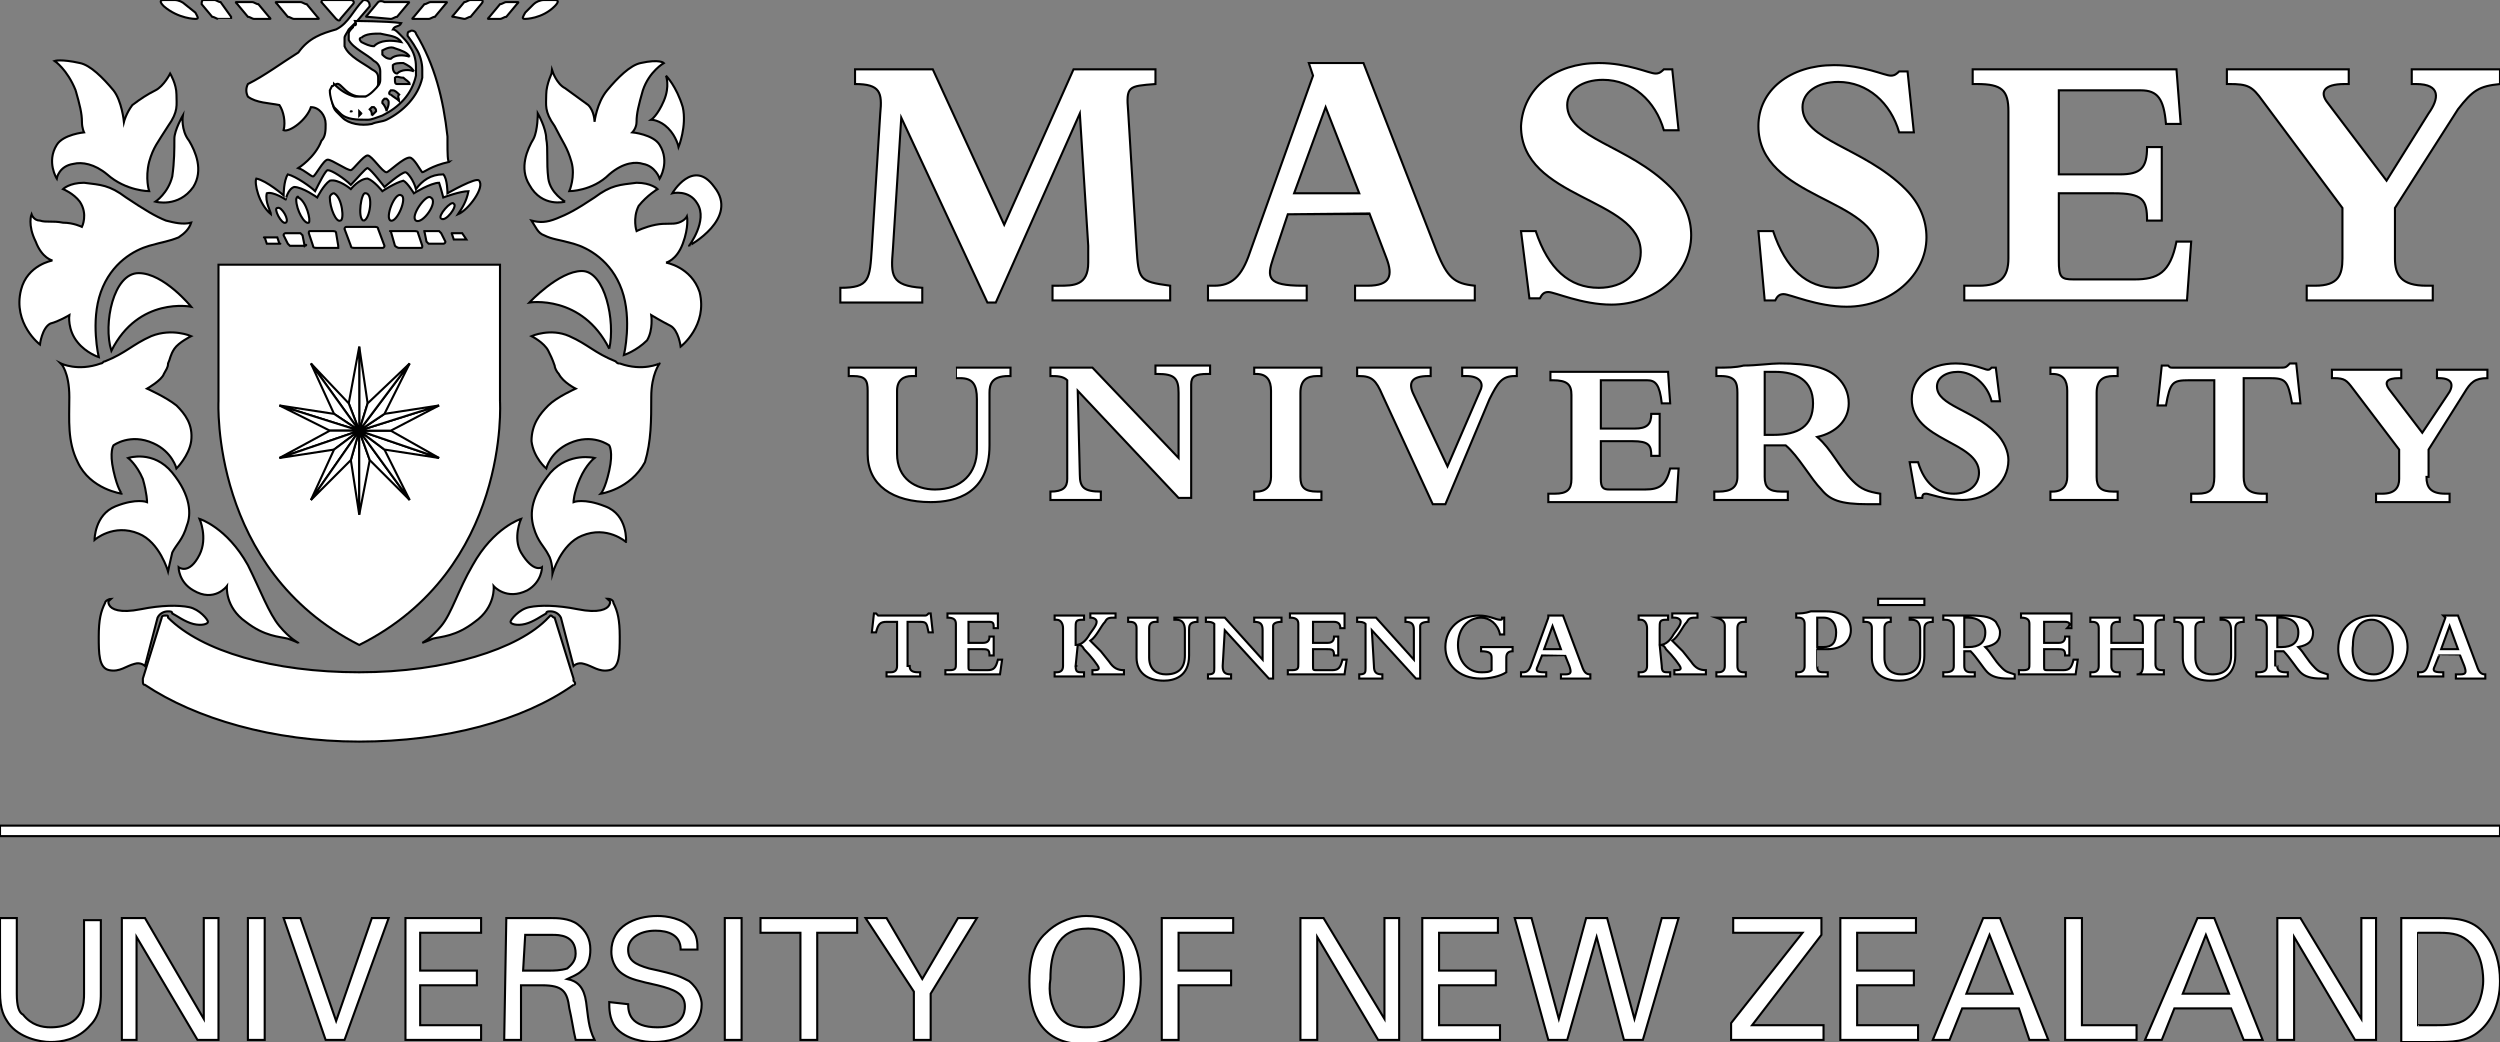 <?xml version="1.0" encoding="utf-8"?>
<!-- Generator: Adobe Illustrator 22.1.0, SVG Export Plug-In . SVG Version: 6.00 Build 0)  -->
<svg version="1.1" id="Layer_1" xmlns="http://www.w3.org/2000/svg" xmlns:xlink="http://www.w3.org/1999/xlink" x="0px" y="0px"
	 viewBox="0 0 119 49.6" style="enable-background:new 0 0 119 49.6;" xml:space="preserve">
<rect x="0" y="0" width="119" height="49.6" fill="#808080" stroke="none"/>
<style type="text/css">
	.st0{fill:#FFFFFF;stroke:#000000;stroke-width:0.1;stroke-miterlimit:10;}
	.st1{fill:#FFFFFF;}
</style>
<g id="Layer_96">
	<g id="XMLID_2_">
		<path id="XMLID_56_" class="st0" d="M42.9,5.6L42.9,5.6l-0.4,6.3c-0.1,1.2-0.1,1.7,1.4,1.8v0.7H40v-0.7c1.4,0,1.4-0.4,1.5-1.9
			l0.4-6.4c0.1-1,0-1.4-1.2-1.4V3.3h3.7l3.4,7.4l3.3-7.4H55V4c-1.3,0.1-1.4,0.1-1.3,1.3l0.4,6.5c0.1,1.5,0.1,1.6,1.6,1.8v0.7h-5.6
			v-0.7h0.3c0.7,0,1.4,0,1.4-1.1c0-0.3,0-0.6,0-0.8l-0.4-6.3l0,0l-4,9H47L42.9,5.6z"/>
	</g>
</g>
<g id="Layer_92">
	<g id="XMLID_192_">
		<rect id="XMLID_199_" y="39.3" class="st0" width="119" height="0.5"/>
	</g>
	<path id="XMLID_231_" class="st0" d="M0.8,43.7v3.6c0,0.6,0.1,0.9,0.3,1c0.4,0.5,0.9,0.6,1.3,0.6C4,48.9,4,47.7,4,47.3v-3.5h0.8
		v3.5c0,0.3,0,1-0.5,1.5c-0.6,0.7-1.4,0.8-1.9,0.8s-1.5-0.2-2-0.9C0.2,48.4,0,48.1,0,47.2v-3.5H0.8z"/>
	<polygon id="XMLID_230_" class="st0" points="5.8,43.7 6.9,43.7 9.7,48.5 9.7,43.7 10.4,43.7 10.4,49.5 9.4,49.5 6.5,44.6 
		6.5,49.5 5.8,49.5 	"/>
	<rect id="XMLID_229_" x="11.8" y="43.7" class="st0" width="0.8" height="5.8"/>
	<polygon id="XMLID_228_" class="st0" points="16.4,49.5 15.5,49.5 13.5,43.7 14.3,43.7 16,48.6 17.7,43.7 18.5,43.7 	"/>
	<polygon id="XMLID_227_" class="st0" points="19.3,43.7 22.9,43.7 22.9,44.4 20,44.4 20,46.2 22.7,46.2 22.7,46.9 20,46.9 20,48.8 
		22.9,48.8 22.9,49.5 19.3,49.5 	"/>
	<path id="XMLID_224_" class="st0" d="M24.1,43.7h2.1c0.3,0,0.9,0,1.3,0.3s0.6,0.7,0.6,1.2c0,0.4-0.1,0.8-0.4,1
		c-0.2,0.2-0.5,0.3-0.7,0.4c0.5,0.1,0.8,0.4,0.9,1.1c0.1,0.7,0.1,1.2,0.4,1.8h-0.9c-0.1-0.4-0.2-1.1-0.3-1.5
		c-0.1-0.8-0.3-1.1-1.3-1.1h-1v2.6H24L24.1,43.7L24.1,43.7z M24.9,46.2h1.3c0.1,0,0.5,0,0.8-0.1c0.1-0.1,0.4-0.3,0.4-0.7
		c0-0.9-0.8-0.9-1.1-0.9H25L24.9,46.2L24.9,46.2z"/>
	<path id="XMLID_223_" class="st0" d="M29.9,47.8c0,0.4,0.1,1.1,1.4,1.1c1.2,0,1.3-0.7,1.3-1c0-0.6-0.5-0.8-1.3-1
		c-0.9-0.2-1.3-0.3-1.6-0.5c-0.5-0.3-0.6-0.8-0.6-1.1c0-1.2,1.1-1.7,2.2-1.7c0.4,0,1.2,0.1,1.6,0.6c0.3,0.3,0.3,0.7,0.3,1h-0.8
		c0-0.7-0.6-0.9-1.2-0.9c-0.8,0-1.3,0.4-1.3,0.9s0.3,0.7,1,0.9c1.4,0.3,1.5,0.4,1.9,0.6c0.5,0.4,0.6,0.9,0.6,1.1
		c0,1-0.8,1.8-2.3,1.8c-0.4,0-1.3-0.1-1.8-0.7C29,48.5,29,48,29,47.7L29.9,47.8L29.9,47.8z"/>
	<rect id="XMLID_222_" x="34.5" y="43.7" class="st0" width="0.8" height="5.8"/>
	<polygon id="XMLID_221_" class="st0" points="38.1,49.5 38.1,44.4 36.2,44.4 36.2,43.7 40.8,43.7 40.8,44.4 38.9,44.4 38.9,49.5 	
		"/>
	<polygon id="XMLID_220_" class="st0" points="43.5,47.2 41.2,43.7 42.2,43.7 43.9,46.6 45.6,43.7 46.5,43.7 44.3,47.3 44.3,49.5 
		43.5,49.5 	"/>
	<path id="XMLID_217_" class="st0" d="M49.8,44.4c0.6-0.6,1.4-0.8,1.9-0.8c1.6,0,2.6,1,2.6,3c0,1.5-0.6,3.1-2.7,3.1
		c-2,0-2.6-1.4-2.6-3C49,46,49.1,45,49.8,44.4 M50.4,48.4c0.3,0.4,0.8,0.5,1.3,0.5s0.9-0.1,1.3-0.5c0.5-0.6,0.5-1.5,0.5-1.9
		c0-1.3-0.4-2.3-1.7-2.3c-1.5,0-1.8,1.2-1.8,2.4C49.9,47.2,50,47.9,50.4,48.4"/>
	<polygon id="XMLID_216_" class="st0" points="55.3,43.7 58.7,43.7 58.7,44.4 56.1,44.4 56.1,46.2 58.6,46.2 58.6,46.9 56.1,46.9 
		56.1,49.5 55.3,49.5 	"/>
	<polygon id="XMLID_215_" class="st0" points="61.9,43.7 63,43.7 65.9,48.5 65.9,43.7 66.6,43.7 66.6,49.5 65.6,49.5 62.7,44.6 
		62.7,49.5 61.9,49.5 	"/>
	<polygon id="XMLID_214_" class="st0" points="67.7,43.7 71.3,43.7 71.3,44.4 68.5,44.4 68.5,46.2 71.2,46.2 71.2,46.9 68.5,46.9 
		68.5,48.8 71.4,48.8 71.4,49.5 67.7,49.5 	"/>
	<polygon id="XMLID_213_" class="st0" points="72.9,43.7 74.2,48.5 75.5,43.7 76.5,43.7 77.8,48.5 79.1,43.7 79.9,43.7 78.2,49.5 
		77.3,49.5 76,44.6 74.6,49.5 73.7,49.5 72.1,43.7 	"/>
	<polygon id="XMLID_212_" class="st0" points="82.4,48.7 85.8,44.4 82.5,44.4 82.5,43.7 86.7,43.7 86.7,44.5 83.4,48.8 86.8,48.8 
		86.8,49.5 82.4,49.5 	"/>
	<polygon id="XMLID_211_" class="st0" points="87.6,43.7 91.2,43.7 91.2,44.4 88.4,44.4 88.4,46.2 91.1,46.2 91.1,46.9 88.4,46.9 
		88.4,48.8 91.3,48.8 91.3,49.5 87.6,49.5 	"/>
	<path id="XMLID_208_" class="st0" d="M94.4,43.7h0.8l2.3,5.8h-0.9L96.1,48h-2.7l-0.6,1.5H92L94.4,43.7z M93.6,47.3h2.2l-1.1-2.8
		L93.6,47.3z"/>
	<polygon id="XMLID_207_" class="st0" points="98.3,43.7 99.1,43.7 99.1,48.8 101.7,48.8 101.7,49.5 98.3,49.5 	"/>
	<path id="XMLID_204_" class="st0" d="M104.6,43.7h0.8l2.3,5.8h-0.9l-0.6-1.5h-2.7l-0.6,1.5h-0.8L104.6,43.7z M103.9,47.3h2.2
		l-1.1-2.8L103.9,47.3z"/>
	<polygon id="XMLID_203_" class="st0" points="108.4,43.7 109.5,43.7 112.4,48.5 112.4,43.7 113.1,43.7 113.1,49.5 112.1,49.5 
		109.2,44.6 109.2,49.5 108.4,49.5 	"/>
	<path id="XMLID_200_" class="st0" d="M114.3,43.7h1.7c0.8,0,1.7,0,2.3,0.8c0.5,0.6,0.7,1.4,0.7,2.2c0,1.2-0.5,2-1,2.4
		c-0.6,0.5-1.3,0.5-2.1,0.5h-1.6V43.7z M115.1,48.8h0.8c0.5,0,1.1,0,1.5-0.3c0.7-0.5,0.8-1.5,0.8-1.8c0-0.2,0-1.2-0.6-1.8
		c-0.4-0.4-0.8-0.5-1.5-0.5h-1C115.1,44.4,115.1,48.8,115.1,48.8z"/>
</g>
<g id="Layer_89">
	<path id="XMLID_243_" class="st0" d="M16,0.9c0.1,0.1,0.2,0.1,0.2,0l0.6-0.7c0.1-0.1,0-0.2-0.1-0.2h-1.3c-0.1,0-0.1,0.1-0.1,0.1
		L16,0.9z M18.6,0.9c0.1,0,0.2-0.1,0.3-0.1l0.5-0.6c0.1-0.1,0.1-0.1,0-0.1h-1.1c-0.2-0.1-0.3,0-0.3,0l-0.5,0.6
		c-0.1,0.1-0.1,0.1,0,0.1L18.6,0.9L18.6,0.9z M23.8,0.9c0.1,0,0.2-0.1,0.3-0.1l0.5-0.6c0.1-0.1,0.1-0.1,0-0.1h-0.5
		c-0.1,0-0.2,0.1-0.3,0.1l-0.5,0.6c-0.1,0.1-0.1,0.1,0,0.1H23.8z M25,0.9c-0.2,0-0.1-0.1,0-0.3l0.4-0.4C25.5,0.1,25.7,0,25.9,0h0.5
		c0.2,0,0.2,0.1,0,0.3C25.8,0.9,25,0.9,25,0.9 M22.1,0.9c0.1,0,0.2-0.1,0.3-0.1l0.5-0.6C23,0.1,23,0,22.9,0h-0.5
		c-0.1,0-0.2,0.1-0.3,0.1l-0.5,0.6c-0.1,0.1-0.1,0.1,0,0.1L22.1,0.9L22.1,0.9z M20.4,0.9c0.1,0,0.2-0.1,0.3-0.1l0.5-0.6
		c0.1-0.1,0.1-0.1,0-0.1h-0.7c-0.1,0-0.2,0.1-0.3,0.1l-0.5,0.6c-0.1,0.1-0.1,0.1,0,0.1H20.4z M14,0.9c-0.1,0-0.2-0.1-0.3-0.1
		l-0.5-0.6c-0.1-0.1-0.1-0.1,0-0.1h1.1c0.1,0,0.2,0.1,0.3,0.1l0.5,0.6c0.1,0.1,0.1,0.1,0,0.1H14z M10.4,0.9c-0.1,0-0.2-0.1-0.3-0.1
		L9.6,0.2c0-0.1,0-0.2,0.1-0.2h0.5c0.1,0,0.2,0.1,0.3,0.1L11,0.8c0,0.1,0,0.1,0,0.1S10.4,0.9,10.4,0.9z M12.1,0.9
		c-0.1,0-0.2-0.1-0.3-0.1l-0.5-0.6c-0.1-0.1-0.1-0.1,0-0.1H12c0.1,0,0.2,0.1,0.3,0.1l0.5,0.6c0.1,0.1,0.1,0.1,0,0.1H12.1z M9.3,0.9
		c0.2,0,0.1-0.1,0-0.3L8.8,0.2C8.7,0.1,8.5,0,8.3,0H7.8c-0.2,0-0.2,0.1,0,0.3C8.5,0.9,9.3,0.9,9.3,0.9"/>
	<path id="XMLID_242_" class="st0" d="M21.3,6.8c0-0.1,0-0.2,0-0.3c-0.2-1.8-0.6-3.4-1.5-4.9c0-0.1-0.2-0.2-0.3-0.1
		c-0.1,0-0.1,0.1-0.1,0.2c0,0,0.3,0.4,0.4,0.6c0.2,0.3,0.3,0.7,0.3,1c0,0.1,0,0.3,0,0.4c-0.2,0.9-0.9,1.6-1.7,2
		c-0.2,0.1-0.5,0.1-0.7,0.2c-0.5,0.1-1.1,0-1.4-0.3c-0.1-0.1-0.2-0.2-0.3-0.3c-0.2-0.2-0.2-0.6-0.2-0.9c0-0.1,0-0.3,0.1-0.3l0,0
		c0.3-0.4,0.4,0.4,1.2,0.5c0.1,0,0.3,0,0.4,0s0.2-0.1,0.3-0.2C17.9,4.3,18,4.1,18,4c0-0.1,0-0.2,0-0.3c0-0.2-0.1-0.3-0.3-0.4
		c-0.4-0.3-1.1-0.6-1.3-1.1c0-0.1,0-0.3,0-0.4s0.1-0.2,0.2-0.4L17,1l0.6-0.7C17.6,0,17.4,0,17.3,0c-0.5,0.5-0.7,1.1-1.3,1.4
		c-0.7,0.2-1.3,0.4-1.8,1.1C13.4,3,12.6,3.6,11.8,4c-0.1,0.2-0.1,0.4,0,0.6c0.4,0.3,1,0.3,1.5,0.4c0.2,0.3,0.3,0.8,0.2,1.2
		c0.3,0.1,1.1-0.5,1.3-1.1c0.4,0,0.7,0.4,0.7,0.8c0,0.3,0,0.6-0.2,0.8C15,7.5,14.2,8,14.2,8c0.3,0.1,0.6,0.4,0.7,0.4
		c0.1,0,0.5-0.8,0.7-0.8s0.9,0.5,1.1,0.5c0.1,0,0.6-0.7,0.8-0.7c0.2,0,0.7,0.8,0.9,0.8c0.1,0,0.8-0.7,1.1-0.7c0.2,0,0.5,0.6,0.6,0.7
		c0.1,0,0.4-0.3,1.3-0.5C21.3,7.8,21.3,7.2,21.3,6.8"/>
</g>
<path id="XMLID_237_" class="st0" d="M23.8,19.1v-6.5H10.4v6.5c0,0-0.4,8,6.7,11.6C24.3,27.1,23.8,19.1,23.8,19.1"/>
<g id="Layer_87">
	<path id="XMLID_355_" class="st0" d="M16.9,1.2c-0.1,0-0.1,0.1-0.1,0.1c-0.1,0.1-0.2,0.2-0.2,0.3s0,0.2,0,0.3
		c0.2,0.4,0.9,0.7,1.2,1C18,3,18.1,3.2,18.1,3.4c0,0.1,0,0.2,0,0.4c0,0.2-0.1,0.3-0.3,0.5c-0.1,0.1-0.2,0.2-0.4,0.3
		c-0.2,0-0.3,0-0.5,0c-0.4-0.1-0.7-0.3-1-0.6c0,0,0,0.1-0.1,0.1l0,0l-0.1,0.2c0,0.3,0.1,0.6,0.2,0.8c0.1,0.1,0.2,0.2,0.3,0.3
		c0.3,0.3,0.8,0.3,1.3,0.3c0.2,0,0.4-0.1,0.7-0.2c0.8-0.4,1.4-1,1.6-1.9c0-0.1,0-0.3,0-0.4c0-0.4-0.1-0.7-0.3-1
		C19.4,2,19.2,1.8,19,1.6c-0.1-0.1-0.2-0.2-0.3-0.2c0.1-0.2,0.3-0.1,0.4-0.3C18.4,1,16.9,1,16.9,1C17,1.2,16.9,1.2,16.9,1.2
		 M16.7,5.3L16.7,5.3L16.7,5.3C16.7,5.2,16.7,5.2,16.7,5.3C16.8,5.3,16.7,5.3,16.7,5.3 M17.2,5.4l-0.1,0.1c0,0,0-0.1,0-0.2L17.2,5.4
		L17.2,5.4C17.3,5.4,17.3,5.4,17.2,5.4 M17.7,5.5c0-0.1,0-0.2-0.1-0.3l0.1-0.1h0.1c0.1,0.1,0.1,0.1,0.1,0.2
		C17.8,5.4,17.8,5.4,17.7,5.5 M18.4,5.3c0-0.1-0.1-0.3-0.2-0.4c0-0.1,0-0.1,0.1-0.2c0,0,0,0,0.1,0c0.1,0.1,0.1,0.1,0.1,0.2
		C18.5,5.1,18.4,5.2,18.4,5.3 M18.6,4.5c-0.1,0-0.1-0.1,0-0.2c0,0,0,0,0.1,0s0.2,0.1,0.3,0.2c-0.1,0.1,0,0.2,0,0.3
		C18.9,4.7,18.7,4.6,18.6,4.5 M18.9,4c-0.1,0-0.1-0.1-0.1-0.2c0-0.1,0-0.1,0-0.1c0.1-0.1,0.2,0,0.4,0c0.1,0.1,0.3,0.2,0.3,0.3
		C19.3,4,19,4,18.9,4 M19.7,3.4c-0.2-0.1-0.6-0.1-0.8,0.1c-0.1,0-0.2-0.1-0.2-0.3c0-0.1,0-0.1,0-0.1C18.8,3,19,3,19.2,3
		C19.4,3.1,19.6,3.2,19.7,3.4 M19.5,2.7c-0.3-0.1-0.7-0.1-0.9,0.1c-0.2,0-0.3-0.1-0.4-0.2c0,0,0-0.1,0-0.2c0.2-0.1,0.4-0.2,0.6-0.1
		C19.1,2.4,19.4,2.5,19.5,2.7 M17.2,1.8c0.2-0.2,0.6-0.2,0.9-0.2c0.4,0.1,0.8,0.1,1,0.4c-0.5-0.1-1-0.1-1.3,0.2
		c-0.2,0-0.4-0.1-0.6-0.2C17.1,1.9,17.1,1.8,17.2,1.8"/>
</g>
<g id="Layer_86">
	<polygon id="XMLID_354_" class="st1" points="21.8,22.1 18.9,21.9 20,24.6 17.8,22.7 17.1,25.5 16.4,22.7 14.2,24.6 15.3,21.9 
		12.4,22.1 14.9,20.5 12.4,19 15.3,19.2 14.2,16.5 16.4,18.4 17.1,15.6 17.8,18.4 20,16.5 18.9,19.2 21.8,19 19.3,20.5 	"/>
</g>
<g id="Layer_85">
	<path id="XMLID_353_" class="st1" d="M23.2,19.1c0,0,0.1,2-1,4.2C23,21,22.9,19,22.9,19v-5.6H11.4V19c0,0-0.1,2,0.7,4.3
		c-1.1-2.3-1-4.2-1-4.2v-5.9h12.1V19.1z"/>
</g>
<path id="XMLID_239_" class="st0" d="M6.6,13c-1.2,0-1.7,2.4-1.3,3.7c1.3-2.6,3.8-2.1,3.8-2.1S7.8,13,6.6,13"/>
<path id="XMLID_238_" class="st0" d="M3.7,16.3c0.4,0.5,1,0.7,1,0.7s-0.4-1.7,0.1-3.1s1.6-2,2.3-2.2s0.9-0.2,1.4-0.4
	c0.3-0.2,0.5-0.4,0.6-0.7c-0.4,0.1-0.8,0-1.2-0.1C7.4,10.3,6.9,10,6,9.4C5.2,8.8,4.8,8.8,4,8.7C3.3,8.7,3,9,3,9s0.5,0.2,0.8,0.6
	c0.4,0.6,0.1,1.2,0.1,1.2S3.5,10.6,3,10.6c-0.5-0.1-0.8,0-1.1-0.1c-0.3,0-0.4-0.3-0.4-0.3s-0.2,0.5,0.2,1.3c0.3,0.8,0.8,0.9,0.8,0.9
	S1.3,12.6,1,13.8c-0.4,1.6,0.9,2.6,0.9,2.6s0.1-0.8,0.5-1C2.8,15.3,3.3,15,3.3,15S3.2,15.7,3.7,16.3"/>
<path id="XMLID_236_" class="st0" d="M7.5,29.4c0.1-0.2,0.3-0.3,0.5-0.3c0.1,0,0.2,0,0.2,0.1c0.2,0.1,0.6,0.4,1,0.5s0.7,0,0.7-0.1
	S9.5,29,9,28.9S7.7,28.8,6.7,29s-1.4,0-1.5-0.2s0-0.2,0.1-0.3c-0.1,0-0.3,0.1-0.3,0.2c-0.2,0.4-0.3,0.8-0.3,1.6c0,0.8,0,1.5,0.5,1.6
	C5.7,32,6,31.7,6.4,31.6c0.3-0.1,0.5,0.1,0.5,0.1L7.5,29.4z"/>
<path id="XMLID_235_" class="st0" d="M26.7,29.4c-0.1-0.2-0.3-0.3-0.5-0.3c-0.1,0-0.2,0-0.2,0.1c-0.2,0.1-0.6,0.4-1,0.5
	s-0.7,0-0.7-0.1s0.4-0.6,0.9-0.7s1.3-0.1,2.3,0.1s1.4,0,1.5-0.2s0-0.2-0.1-0.3c0.2,0,0.3,0.1,0.3,0.2c0.2,0.4,0.3,0.8,0.3,1.6
	c0,0.8,0,1.5-0.5,1.6c-0.5,0.1-0.8-0.2-1.2-0.3c-0.3-0.1-0.5,0.1-0.5,0.1L26.7,29.4z"/>
<path id="XMLID_234_" class="st0" d="M27.3,32.6c-2.4,1.7-6.1,2.7-10.2,2.7s-7.8-1.1-10.2-2.7c-0.1,0-0.1-0.1-0.1-0.2c0,0,0,0,0-0.1
	l0.9-2.9c0-0.1,0.1-0.1,0.2-0.1s0.1,0,0.1,0.1C9.6,31,13,32,17.1,32s7.6-1.1,9-2.6l0.1-0.1c0.1,0,0.1,0.1,0.2,0.1l0.9,2.9
	c0,0,0,0,0,0.1C27.4,32.5,27.4,32.6,27.3,32.6"/>
<g id="Layer_84">
	<path id="XMLID_352_" class="st0" d="M29.5,17.3L29.5,17.3c-0.1,0-0.1,0-0.2-0.1c-1-0.4-1.3-0.8-2.2-1.2c-0.9-0.4-1.8,0-1.8,0
		s0.6,0.3,0.8,0.7c0.1,0.2,0.2,0.4,0.3,0.7c0,0.1,0.1,0.3,0.2,0.4c0.2,0.4,0.8,0.7,0.8,0.7s-0.9,0.4-1.3,0.8s-0.8,0.9-0.8,1.7
		c0.1,0.8,0.7,1.3,0.7,1.3s0.2-0.8,1.1-1.2c1.1-0.5,1.9,0.1,1.9,0.1s0.2,0.3,0,1.2c-0.2,0.9-0.4,1.1-0.4,1.1s1.4-0.2,2.1-1.5
		c0.3-1,0.3-2,0.3-3.1s0.4-1.6,0.4-1.6S30.6,17.7,29.5,17.3"/>
</g>
<g id="Layer_83">
	<path id="XMLID_351_" class="st0" d="M24.8,26.3c-0.4-0.7,0-1.6,0-1.6s-1.3,0.4-2.3,2.2c-0.7,1.2-1,2.3-1.5,2.9s-0.9,0.8-0.9,0.8
		s0.3-0.1,0.5-0.2c0.4-0.1,1.1-0.1,2-0.8c1-0.7,0.9-1.7,0.9-1.7s0.6,0.7,1.6,0.2c0.7-0.4,0.7-1.1,0.7-1.1S25.4,27.3,24.8,26.3"/>
</g>
<g id="Layer_82">
	<path id="XMLID_350_" class="st0" d="M28.8,24.1c-1-0.4-1.5-0.2-1.5-0.2s0-0.4,0.3-1.1s0.7-1,0.7-1s-1.2-0.3-2.1,0.7
		c-0.9,1.1-1,1.9-0.8,2.6s0.5,0.9,0.7,1.3c0.2,0.3,0.2,0.9,0.2,0.9s0.4-1.4,1.4-1.8c1.2-0.5,2.1,0.3,2.1,0.3S29.9,24.5,28.8,24.1"/>
</g>
<g id="Layer_81">
	<path id="XMLID_349_" class="st0" d="M31.7,3.6c0,0,0.2,0.5-0.1,1.2S31,5.7,31,5.7s0.4,0,0.8,0.4C32.2,6.5,32.3,7,32.3,7
		s0.4-1,0.2-1.9C32.2,4.1,31.7,3.6,31.7,3.6"/>
</g>
<g id="Layer_80">
	<path id="XMLID_348_" class="st0" d="M26.9,9.6c0,0-0.7-0.4-0.8-1.1c-0.1-0.8,0-1.4-0.1-1.9c0-0.5-0.4-1.2-0.4-1.2s0,0.8-0.2,1.2
		c-0.3,0.5-0.7,1.4-0.2,2.2C25.8,9.9,26.9,9.6,26.9,9.6"/>
</g>
<g id="Layer_79">
	<path id="XMLID_347_" class="st0" d="M27.2,7.7c0.2,0.7-0.1,1.4-0.1,1.4s1.1,0,1.9-0.8c0.7-0.6,1.3-0.6,1.6-0.5
		c0.6,0.1,0.8,0.7,0.8,0.7s0.5-0.8,0-1.6c-0.3-0.5-1.3-0.6-1.3-0.6s0.2-0.2,0.2-0.5c0-0.4,0.1-0.8,0.3-1.5c0.3-0.9,1-1.3,1-1.3
		s-0.2-0.2-1.1,0c-0.5,0.1-1.1,0.7-1.6,1.3s-0.6,1.5-0.6,1.5s0-0.5-0.3-0.8c-0.4-0.3-0.7-0.5-1.1-0.8c-0.4-0.2-0.6-0.8-0.6-0.8
		S26,4,26,4.5S25.9,5.3,26.4,6C26.8,6.8,27,7,27.2,7.7"/>
</g>
<path id="XMLID_198_" class="st0" d="M13.3,29.8c-0.5-0.6-0.9-1.7-1.5-2.9c-1-1.8-2.3-2.2-2.3-2.2s0.4,0.9,0,1.7c-0.5,1-1,0.6-1,0.6
	s0,0.7,0.7,1.1c1,0.6,1.6-0.2,1.6-0.2s-0.1,1,0.9,1.7c0.9,0.7,1.6,0.7,2,0.8c0.3,0.1,0.5,0.2,0.5,0.2S13.8,30.4,13.3,29.8"/>
<path id="XMLID_197_" class="st0" d="M5.4,22.4c-0.2-0.9,0-1.2,0-1.2s0.8-0.6,1.9-0.1c0.9,0.4,1.1,1.2,1.1,1.2S9,21.7,9.1,21
	c0.1-0.8-0.3-1.3-0.7-1.7C7.9,18.9,7,18.5,7,18.5s0.7-0.4,0.8-0.7C7.9,17.6,8,17.5,8,17.3c0.1-0.2,0.1-0.4,0.3-0.7
	C8.5,16.3,9.1,16,9.1,16s-0.9-0.4-1.9,0C6.3,16.4,6,16.8,5,17.2c-0.1,0-0.1,0.1-0.2,0.1l0,0c-1.1,0.4-1.9,0-1.9,0s0.4,0.4,0.4,1.6
	C3.3,20,3.2,21,3.7,22c0.6,1.3,2.1,1.5,2.1,1.5S5.6,23.3,5.4,22.4"/>
<path id="XMLID_196_" class="st0" d="M8.2,22.5c-0.9-1.1-2.1-0.7-2.1-0.7s0.4,0.3,0.7,1C7,23.5,7,23.9,7,23.9s-0.5-0.2-1.5,0.2
	c-1,0.4-1,1.6-1,1.6s0.9-0.8,2.1-0.3c1,0.4,1.4,1.8,1.4,1.8s0.1-0.5,0.2-0.9c0.2-0.4,0.5-0.6,0.7-1.3C9.1,24.5,9.1,23.6,8.2,22.5"/>
<path id="XMLID_195_" class="st0" d="M3.6,4.3C3.8,5,3.9,5.4,3.9,5.8C3.9,6.1,4,6.3,4,6.3S3,6.4,2.7,6.9c-0.5,0.8,0,1.6,0,1.6
	s0.1-0.6,0.8-0.7c0.4-0.1,1,0,1.6,0.5c0.9,0.8,2,0.8,2,0.8s-0.2-0.6,0-1.4C7.3,7,7.5,6.8,8,6c0.5-0.7,0.4-1,0.4-1.5s-0.3-1-0.3-1
	S7.8,4.1,7.4,4.3C7,4.5,6.7,4.7,6.3,5C6,5.4,5.9,5.8,5.9,5.8s-0.1-1-0.5-1.5C4.9,3.7,4.3,3.1,3.8,3C2.9,2.8,2.6,2.9,2.6,2.9
	S3.2,3.3,3.6,4.3"/>
<path id="XMLID_194_" class="st0" d="M8.3,6.6c0,0.5,0,1.1-0.1,1.8C8,9.2,7.4,9.6,7.4,9.6s1.1,0.3,1.8-0.7C9.7,8.1,9.3,7.2,9,6.7
	C8.6,6.2,8.7,5.5,8.7,5.5S8.3,6.2,8.3,6.6"/>
<g id="Layer_78">
	<path id="XMLID_346_" class="st0" d="M34,8.9c-1-1.4-2,0.3-2,0.3s0.8-0.2,1.2,0.5c0.5,0.8-0.4,2-0.4,2S35.2,10.4,34,8.9"/>
</g>
<g id="Layer_77">
	<path id="XMLID_345_" class="st0" d="M31.7,12.5c0,0,0.5-0.1,0.8-0.9c0.3-0.8,0.2-1.3,0.2-1.3s-0.1,0.2-0.4,0.3
		c-0.3,0.1-0.6,0-1.1,0.1S30.3,11,30.3,11s-0.2-0.6,0.1-1.2C30.8,9.3,31.3,9,31.3,9s-0.3-0.3-1-0.3c-0.8,0.1-1.2,0.1-2,0.7
		c-0.9,0.6-1.3,0.8-1.8,1s-0.8,0.2-1.2,0.1c0.2,0.3,0.3,0.6,0.6,0.7c0.4,0.2,0.7,0.2,1.4,0.4c0.7,0.2,1.8,0.8,2.3,2.2
		s0.1,3.1,0.1,3.1s0.6-0.2,1.1-0.7C31.1,15.7,31,15,31,15s0.5,0.3,0.9,0.5s0.5,1,0.5,1s1.3-1,0.9-2.6C32.9,12.7,31.7,12.5,31.7,12.5
		"/>
</g>
<g id="Layer_76">
	<path id="XMLID_344_" class="st0" d="M29,16.6c0.3-1.3-0.2-3.7-1.3-3.7c-1.1,0-2.5,1.5-2.5,1.5S27.7,14,29,16.6"/>
</g>
<g id="Layer_75">
	<path id="XMLID_343_" class="st0" d="M22.8,8.6c-0.1-0.2-1.5,0.6-1.5,0.6s0-0.7-0.2-0.9c-0.6,0-1,0.3-1.3,0.7l0,0
		c-0.1-0.4-0.4-0.8-0.5-0.8c-0.2,0-1,0.7-1,0.7S17.7,8.1,17.5,8c-0.1,0-0.5,0.5-0.8,0.8c-0.3-0.3-0.9-0.7-1.1-0.7
		c-0.1,0-0.4,0.6-0.6,1c-0.2-0.2-0.9-0.7-1.3-0.8c-0.2,0.3-0.2,1-0.2,1s-0.8-0.7-1.3-0.8c-0.1,0.2,0.1,1.2,0.7,1.7
		c0-0.1-0.3-0.6-0.2-1c0.3-0.1,0.9,0.3,0.9,0.3S13.7,9,14,8.9c0.4,0,1.1,0.5,1.1,0.5s0.3-0.6,0.6-0.8c0.4-0.1,1,0.4,1,0.4
		s0.4-0.5,0.8-0.5c0.3,0.1,0.7,0.6,0.7,0.6s0.6-0.4,1-0.5c0.2,0.1,0.5,0.6,0.5,0.6s0.8-0.5,1.2-0.5C21,9,21.1,9.4,21.1,9.4
		s0.8-0.3,1.2-0.3c-0.1,0.5-0.3,0.8-0.5,1.1C22.3,10,23.1,8.9,22.8,8.6"/>
</g>
<g id="Layer_74">
	<path id="XMLID_342_" class="st0" d="M17.3,10.5c0.3,0,0.5-1.3,0.1-1.3C17.2,9.1,17,10.4,17.3,10.5"/>
</g>
<g id="Layer_73">
	<path id="XMLID_341_" class="st0" d="M18.6,10.5c0.3,0.1,0.8-1.1,0.5-1.2C18.8,9.1,18.3,10.4,18.6,10.5"/>
</g>
<g id="Layer_72">
	<path id="XMLID_340_" class="st0" d="M15.7,9.4c0,0.5,0.3,1.2,0.5,1.1c0.2,0,0.1-1.1-0.3-1.3C15.8,9.2,15.7,9.3,15.7,9.4"/>
</g>
<g id="Layer_71">
	<path id="XMLID_339_" class="st0" d="M19.8,10.5c0.3,0.2,1.1-0.9,0.7-1.1C20.3,9.2,19.5,10.3,19.8,10.5"/>
</g>
<g id="Layer_70">
	<path id="XMLID_338_" class="st0" d="M14.1,9.5c0,0.5,0.4,1.2,0.6,1.1c0.1-0.1-0.1-1-0.5-1.2C14.2,9.3,14.1,9.4,14.1,9.5"/>
</g>
<g id="Layer_69">
	<path id="XMLID_337_" class="st0" d="M21,10.4c0.2,0.2,0.8-0.6,0.6-0.7C21.5,9.5,20.8,10.3,21,10.4"/>
</g>
<g id="Layer_68">
	<path id="XMLID_336_" class="st0" d="M13.6,10.6c0.2-0.1-0.2-0.8-0.4-0.7C13,9.9,13.4,10.7,13.6,10.6"/>
</g>
<g id="Layer_67">
	<path id="XMLID_335_" class="st0" d="M16.5,10.8c-0.1,0-0.1,0.1-0.1,0.1l0.3,0.8c0,0.1,0.1,0.1,0.2,0.1h1.3c0.1,0,0.1-0.1,0.1-0.1
		L18,10.9c0-0.1-0.1-0.1-0.2-0.1C17.8,10.8,16.5,10.8,16.5,10.8z"/>
</g>
<g id="Layer_66">
	<path id="XMLID_334_" class="st0" d="M18.6,11C18.6,11,18.5,11,18.6,11l0.2,0.7c0,0,0.1,0.1,0.2,0.1h1c0.1,0,0.1,0,0.1-0.1
		l-0.2-0.6c0-0.1-0.1-0.1-0.2-0.1C19.7,11,18.6,11,18.6,11z"/>
</g>
<g id="Layer_65">
	<path id="XMLID_333_" class="st0" d="M20.2,11C20.2,11,20.2,11.1,20.2,11l0.1,0.5l0.1,0.1h0.7c0,0,0.1,0,0.1-0.1L21,11.1L20.9,11
		H20.2z"/>
</g>
<g id="Layer_64">
	<path id="XMLID_332_" class="st0" d="M21.5,11.1C21.4,11.1,21.4,11.1,21.5,11.1l0.1,0.3c0,0,0,0,0.1,0h0.5l0,0L22,11.1
		c0,0,0,0-0.1,0H21.5z"/>
</g>
<g id="Layer_63">
	<path id="XMLID_331_" class="st0" d="M16.1,11.7C16.2,11.7,16.2,11.7,16.1,11.7L16,11.1c0-0.1-0.1-0.1-0.2-0.1h-1
		c-0.1,0-0.1,0-0.1,0.1l0.2,0.6c0,0.1,0.1,0.1,0.2,0.1h1C16.1,11.8,16.1,11.7,16.1,11.7z"/>
</g>
<g id="Layer_62">
	<path id="XMLID_330_" class="st0" d="M14.5,11.7C14.6,11.7,14.6,11.6,14.5,11.7l-0.1-0.5l-0.1-0.1h-0.7c0,0-0.1,0-0.1,0.1l0.2,0.4
		l0.1,0.1H14.5z"/>
</g>
<g id="Layer_61">
	<path id="XMLID_329_" class="st0" d="M13.3,11.6C13.3,11.6,13.4,11.6,13.3,11.6l-0.1-0.3c0,0,0,0-0.1,0h-0.5c0,0-0.1,0,0,0l0.1,0.3
		c0,0,0,0,0.1,0H13.3z"/>
</g>
<g id="Layer_60">
	<polygon id="XMLID_328_" class="st0" points="17.1,16.5 17.5,19.2 17.1,20.5 	"/>
</g>
<g id="Layer_59">
	<polygon id="XMLID_327_" class="st0" points="16.6,19.2 17.1,16.5 17.1,20.5 	"/>
</g>
<g id="Layer_58">
	<polygon id="XMLID_326_" class="st0" points="17.1,24.5 16.7,21.9 17.1,20.5 	"/>
</g>
<g id="Layer_57">
	<polygon id="XMLID_325_" class="st0" points="17.6,21.9 17.1,24.5 17.1,20.5 	"/>
</g>
<g id="Layer_56">
	<polygon id="XMLID_324_" class="st0" points="14.8,17.3 16.6,19.2 17.1,20.5 	"/>
</g>
<g id="Layer_55">
	<polygon id="XMLID_323_" class="st0" points="15.9,19.7 14.8,17.3 17.1,20.5 	"/>
</g>
<g id="Layer_54">
	<polygon id="XMLID_322_" class="st0" points="19.5,23.8 17.6,21.9 17.1,20.5 	"/>
</g>
<g id="Layer_53">
	<polygon id="XMLID_321_" class="st0" points="18.3,21.4 19.5,23.8 17.1,20.5 	"/>
</g>
<g id="Layer_52">
	<polygon id="XMLID_320_" class="st0" points="13.3,19.3 15.9,19.7 17.1,20.5 	"/>
</g>
<g id="Layer_51">
	<polygon id="XMLID_319_" class="st0" points="15.7,20.5 13.3,19.3 17.1,20.5 	"/>
</g>
<g id="Layer_50">
	<polygon id="XMLID_318_" class="st0" points="20.9,21.8 18.3,21.4 17.1,20.5 	"/>
</g>
<g id="Layer_49">
	<polygon id="XMLID_317_" class="st0" points="18.6,20.5 20.9,21.8 17.1,20.5 	"/>
</g>
<g id="Layer_48">
	<polygon id="XMLID_316_" class="st0" points="13.3,21.8 15.7,20.5 17.1,20.5 	"/>
</g>
<g id="Layer_47">
	<polygon id="XMLID_315_" class="st0" points="15.9,21.4 13.3,21.8 17.1,20.5 	"/>
</g>
<g id="Layer_46">
	<polygon id="XMLID_314_" class="st0" points="20.9,19.3 18.6,20.5 17.1,20.5 	"/>
</g>
<g id="Layer_45">
	<polygon id="XMLID_313_" class="st0" points="18.3,19.7 20.9,19.3 17.1,20.5 	"/>
</g>
<g id="Layer_44">
	<polygon id="XMLID_312_" class="st0" points="14.8,23.8 15.9,21.4 17.1,20.5 	"/>
</g>
<g id="Layer_43">
	<polygon id="XMLID_311_" class="st0" points="16.7,21.9 14.8,23.8 17.1,20.5 	"/>
</g>
<g id="Layer_42">
	<polygon id="XMLID_310_" class="st0" points="19.5,17.3 18.3,19.7 17.1,20.5 	"/>
</g>
<g id="Layer_41">
	<polygon id="XMLID_309_" class="st0" points="17.5,19.2 19.5,17.3 17.1,20.5 	"/>
</g>
<g id="Layer_39">
	<path id="XMLID_305_" class="st0" d="M61.3,10.2l-0.7,2.1c-0.3,0.9-0.3,1.3,1.4,1.3h0.2v0.7h-4.7v-0.7h0.3c0.8,0,1.3-0.4,1.7-1.6
		l3-8.4L62.3,3h2.6l3.5,9c0.5,1.2,0.8,1.5,1.8,1.6v0.7h-5.7v-0.7h0.6c1.1,0,1.2-0.5,0.9-1.3l-0.8-2.1C65.2,10.2,61.3,10.2,61.3,10.2
		z M63.1,5.1l-1.5,4.1h3.1L63.1,5.1z"/>
</g>
<g id="Layer_38">
	<path id="XMLID_304_" class="st0" d="M72.4,11h0.7c0.6,1.8,1.6,2.7,3,2.7c1.2,0,2-0.7,2-1.7c0-2.6-5.7-2.5-5.7-6
		c0.1-1.8,1.6-3,3.7-3c1.4,0,2.4,0.5,2.7,0.5c0.1,0,0.2,0,0.4-0.2h0.4l0.3,2.9h-0.7c-0.4-1.4-1.5-2.4-2.9-2.4c-1,0-1.7,0.5-1.7,1.2
		c0,1.6,2.9,1.9,4.9,3.9c0.7,0.7,1,1.5,1,2.3c0,1.8-1.7,3.3-3.8,3.3c-1.4,0-2.7-0.6-3-0.6c-0.2,0-0.3,0.1-0.4,0.3h-0.5L72.4,11z"/>
</g>
<g id="Layer_37">
	<path id="XMLID_303_" class="st0" d="M83.7,11h0.7c0.6,1.8,1.6,2.7,3,2.7c1.2,0,2-0.7,2-1.7c0-2.6-5.7-2.5-5.7-6
		c0-1.7,1.5-2.9,3.6-2.9c1.4,0,2.4,0.5,2.7,0.5c0.1,0,0.2,0,0.4-0.2h0.4l0.3,2.9h-0.7c-0.4-1.4-1.5-2.4-2.9-2.4
		c-1,0-1.7,0.5-1.7,1.2c0,1.6,2.9,1.9,4.9,3.9c0.7,0.7,1,1.5,1,2.3c0,1.8-1.7,3.3-3.8,3.3c-1.4,0-2.7-0.6-3-0.6
		c-0.2,0-0.3,0.1-0.4,0.3H84L83.7,11z"/>
</g>
<g id="Layer_36">
	<path id="XMLID_302_" class="st0" d="M101.9,4.3H98v4h2.9c1,0,1.3-0.3,1.3-1.3h0.7v3.5h-0.7c0-1-0.2-1.3-1.6-1.3H98v3.2
		c0,0.8,0.1,0.9,0.7,0.9h2.9c1.1,0,1.7-0.3,2-1.8h0.7l-0.2,2.8H93.5v-0.7h0.7c1,0,1.4-0.4,1.4-1.3v-7c0-1-0.3-1.3-1.5-1.3h-0.2V3.3
		h9.7l0.2,2.6h-0.7C103,4.7,102.7,4.3,101.9,4.3"/>
</g>
<g id="Layer_35">
	<path id="XMLID_301_" class="st0" d="M114,12.3c0,0.8,0.3,1.3,1.5,1.3h0.3v0.7h-6v-0.7h0.4c1.1,0,1.3-0.5,1.3-1.3V9.9l-3.8-5.1
		C107.2,4.1,107,4,106.1,4H106V3.3h5.8V4h-0.2c-1,0-1.2,0.4-0.8,0.9l2.8,3.7l2-3.2c0.5-0.7,0.6-1.4-0.6-1.4h-0.2V3.3h4.2V4
		c-1,0.1-1.3,0.3-2,1.2l-3,4.7L114,12.3L114,12.3z"/>
</g>
<g id="Layer_34">
	<path id="XMLID_300_" class="st0" d="M45.5,17.5h2.6v0.4H48c-0.8,0-0.9,0.4-0.9,0.8v2.5c0,2.3-1.6,2.7-2.8,2.7c-1.8,0-3-0.8-3-2.3
		v-3c0-0.5-0.1-0.7-0.7-0.7h-0.2v-0.4h3.2v0.4h-0.2c-0.4,0-0.7,0.2-0.7,0.7v3c0,1.2,0.9,1.7,1.8,1.7c1.3,0,2-0.8,2-1.9V19
		c0-0.7-0.2-1-0.8-1h-0.2C45.5,18,45.5,17.5,45.5,17.5z"/>
</g>
<g id="Layer_33">
	<path id="XMLID_299_" class="st0" d="M51.4,22.6c0,0.6,0.2,0.8,1,0.8v0.4H50v-0.4l0,0c0.6,0,0.8-0.2,0.8-0.6v-4.7
		c-0.2-0.2-0.5-0.2-0.8-0.2v-0.4h2l4.1,4.3v-3.1c0-0.7-0.2-0.9-1-0.9H55v-0.4h2.6v0.4h-0.1c-0.6,0-0.8,0.1-0.8,0.5v5.4h-0.6
		l-4.8-5.1L51.4,22.6L51.4,22.6z"/>
</g>
<g id="Layer_32">
	<path id="XMLID_298_" class="st0" d="M59.7,17.5h3.2v0.4h-0.2c-0.5,0-0.8,0.2-0.8,0.8v4c0,0.5,0.2,0.7,0.8,0.7h0.2v0.4h-3.2v-0.4
		h0.1c0.5,0,0.7-0.3,0.7-0.7v-4.1c0-0.5-0.2-0.8-0.7-0.8h-0.1V17.5z"/>
</g>
<g id="Layer_31">
	<path id="XMLID_297_" class="st0" d="M65.8,18.8c-0.3-0.7-0.5-0.9-1.1-0.9h-0.1v-0.4h3.5v0.4H68c-0.8,0-1,0.3-0.7,0.9l1.6,3.4
		l1.6-3.7c0.1-0.3-0.1-0.6-0.7-0.6h-0.2v-0.4h2.6v0.4h-0.1c-0.6,0-0.8,0.3-1.2,1.1l-2.1,5h-0.6L65.8,18.8z"/>
</g>
<g id="Layer_30">
	<path id="XMLID_296_" class="st0" d="M78.4,18.1h-2.2v2.3h1.6c0.6,0,0.8-0.2,0.8-0.7H79v2h-0.4c0-0.5-0.1-0.7-0.9-0.7h-1.5v1.8
		c0,0.4,0.1,0.5,0.4,0.5h1.7c0.7,0,1-0.2,1.2-1h0.4l-0.1,1.6h-6.1v-0.4H74c0.6,0,0.8-0.2,0.8-0.7v-4c0-0.5-0.2-0.7-0.9-0.7h-0.1
		v-0.4h5.6l0.1,1.5h-0.4C79,18.3,78.8,18.1,78.4,18.1"/>
</g>
<g id="Layer_29">
	<path id="XMLID_293_" class="st0" d="M84,22.7c0,0.5,0.2,0.7,0.8,0.7h0.3v0.4h-3.5v-0.4h0.2c0.6,0,0.9-0.2,0.9-0.7v-4
		c0-0.5-0.1-0.8-0.8-0.8h-0.2v-0.4c0.5,0,0.9,0,1.3-0.1c0.6,0,1.3-0.1,1.7-0.1c1.5,0,2.3,0.2,2.8,0.7c0.3,0.3,0.5,0.7,0.5,1.2
		c0,0.8-0.6,1.4-1.5,1.6c0.7,0.6,1,1.4,1.7,2.1c0.4,0.4,0.7,0.5,1.3,0.6V24c-0.2,0-0.3,0-0.6,0c-1.3,0-1.8-0.2-2.2-0.7
		c-0.5-0.5-1.1-1.6-1.7-2.1h-1L84,22.7L84,22.7z M84,20.7h0.4c1.2,0,1.9-0.4,1.9-1.5s-0.8-1.5-1.8-1.5H84V20.7z"/>
</g>
<g id="Layer_28">
	<path id="XMLID_292_" class="st0" d="M90.9,22h0.4c0.3,1,0.9,1.5,1.7,1.5c0.7,0,1.2-0.4,1.2-1C94.2,21,91,21,91,19
		c0-1,0.8-1.7,2.1-1.7c0.8,0,1.4,0.3,1.5,0.3s0.1,0,0.2-0.1H95l0.2,1.6h-0.4c-0.2-0.8-0.9-1.4-1.6-1.4c-0.6,0-1,0.3-1,0.7
		c0,0.9,1.7,1.1,2.8,2.2c0.4,0.4,0.6,0.9,0.6,1.3c0,1.1-1,1.9-2.2,1.9c-0.8,0-1.6-0.3-1.7-0.3s-0.2,0-0.2,0.2h-0.3L90.9,22z"/>
</g>
<g id="Layer_27">
	<path id="XMLID_291_" class="st0" d="M97.6,17.5h3.2v0.4h-0.2c-0.5,0-0.8,0.2-0.8,0.8v4c0,0.5,0.2,0.7,0.8,0.7h0.2v0.4h-3.2v-0.4
		h0.1c0.5,0,0.7-0.3,0.7-0.7v-4.1c0-0.5-0.2-0.8-0.7-0.8h-0.1V17.5z"/>
</g>
<g id="Layer_26">
	<path id="XMLID_290_" class="st0" d="M106.8,22.7c0,0.5,0.2,0.8,0.9,0.8h0.2v0.4h-3.6v-0.4h0.3c0.6,0,0.8-0.2,0.8-0.8v-4.6h-1.2
		c-0.8,0-0.9,0.1-1.1,1.2h-0.4l0.2-1.9h0.3c0.1,0.1,0.1,0.1,0.2,0.1s0.2,0,0.3,0h4.8c0.3,0,0.3,0,0.5-0.2h0.3l0.2,1.9h-0.4
		c-0.2-1.1-0.3-1.2-1.1-1.2h-1.2L106.8,22.7L106.8,22.7z"/>
</g>
<g id="Layer_25">
	<path id="XMLID_289_" class="st0" d="M115.5,22.7c0,0.5,0.2,0.8,0.9,0.8h0.2v0.4h-3.5v-0.4h0.3c0.6,0,0.8-0.3,0.8-0.7v-1.4
		l-2.2-2.9c-0.3-0.4-0.4-0.5-0.9-0.5H111v-0.4h3.3V18h-0.1c-0.6,0-0.7,0.2-0.5,0.5l1.6,2.1l1.2-1.8c0.3-0.4,0.3-0.8-0.4-0.8H116
		v-0.4h2.4V18c-0.6,0-0.8,0.2-1.1,0.7l-1.7,2.7v1.3H115.5z"/>
</g>
<g id="Layer_24">
	<path id="XMLID_288_" class="st0" d="M43.3,31.7c0,0.2,0.1,0.3,0.4,0.3h0.1v0.2h-1.6V32h0.2c0.2,0,0.3-0.1,0.3-0.3v-2.1h-0.5
		c-0.3,0-0.4,0.1-0.5,0.5h-0.2l0.1-0.9h0.1l0.1,0.1h0.1H44c0.1,0,0.1,0,0.2-0.1h0.1l0.1,0.9h-0.2c-0.1-0.5-0.1-0.5-0.5-0.5h-0.5v2.1
		H43.3z"/>
</g>
<g id="Layer_23">
	<path id="XMLID_287_" class="st0" d="M47.1,29.6h-1v1h0.7c0.2,0,0.3-0.1,0.3-0.3h0.2v0.9h-0.2c0-0.3-0.1-0.3-0.4-0.3h-0.6v0.8
		c0,0.2,0,0.2,0.2,0.2H47c0.3,0,0.4-0.1,0.5-0.5h0.2l-0.1,0.7H45v-0.2h0.2c0.3,0,0.3-0.1,0.3-0.3v-1.9c0-0.2-0.1-0.3-0.4-0.3l0,0
		v-0.2h2.4v0.7h-0.2C47.3,29.7,47.3,29.6,47.1,29.6"/>
</g>
<g id="Layer_22">
	<path id="XMLID_286_" class="st0" d="M51.2,31.7c0,0.3,0.1,0.3,0.3,0.3h0.1v0.2h-1.4V32h0.1c0.2,0,0.3-0.1,0.3-0.3v-1.8
		c0-0.2-0.1-0.4-0.3-0.4h-0.1v-0.2h1.4v0.2h-0.1c-0.3,0-0.3,0.1-0.3,0.4v0.8c0.2,0,0.4-0.1,0.6-0.4c0.1-0.2,0.4-0.5,0.4-0.7
		c0-0.1-0.1-0.2-0.3-0.2l0,0v-0.2h1.2v0.2c-0.3,0-0.4,0-0.5,0.2c-0.2,0.2-0.4,0.7-0.7,0.9c0.1,0.1,0.3,0.3,0.5,0.5l0.4,0.5
		c0.2,0.3,0.4,0.4,0.7,0.4v0.2H52v-0.2c0.2,0,0.3,0,0.3-0.1s-0.4-0.6-0.7-0.9c-0.1-0.2-0.2-0.2-0.3-0.2L51.2,31.7
		C51.3,31.7,51.2,31.7,51.2,31.7z"/>
</g>
<g id="Layer_21">
	<path id="XMLID_285_" class="st0" d="M55.9,29.4H57v0.2l0,0c-0.4,0-0.4,0.2-0.4,0.4v1.2c0,1-0.7,1.2-1.2,1.2
		c-0.8,0-1.3-0.4-1.3-1.1v-1.4c0-0.2-0.1-0.3-0.3-0.3h-0.1v-0.2h1.4v0.2H55c-0.2,0-0.3,0.1-0.3,0.3v1.4c0,0.6,0.4,0.8,0.8,0.8
		c0.6,0,0.9-0.3,0.9-0.9V30c0-0.3-0.1-0.5-0.4-0.5h-0.1V29.4z"/>
</g>
<g id="Layer_20">
	<path id="XMLID_284_" class="st0" d="M58.2,31.7c0,0.3,0.1,0.4,0.4,0.4v0.2h-1.1v-0.2l0,0c0.3,0,0.3-0.1,0.3-0.3v-2.1
		c-0.1-0.1-0.2-0.1-0.4-0.1v-0.2h0.9l1.8,2V30c0-0.3-0.1-0.4-0.4-0.4l0,0v-0.2H61v0.2l0,0c-0.3,0-0.4,0.1-0.4,0.2v2.5h-0.2L58.3,30
		L58.2,31.7L58.2,31.7z"/>
</g>
<g id="Layer_19">
	<path id="XMLID_283_" class="st0" d="M63.5,29.6h-1v1h0.7c0.2,0,0.3-0.1,0.3-0.3h0.2v0.9h-0.2c0-0.3-0.1-0.3-0.4-0.3h-0.6v0.8
		c0,0.2,0,0.2,0.2,0.2h0.7c0.3,0,0.4-0.1,0.5-0.5h0.2L64,32.1h-2.7v-0.2h0.2c0.3,0,0.3-0.1,0.3-0.3v-1.9c0-0.2-0.1-0.3-0.4-0.3l0,0
		v-0.2H64v0.7h-0.2C63.8,29.7,63.7,29.6,63.5,29.6"/>
</g>
<g id="Layer_18">
	<path id="XMLID_282_" class="st0" d="M65.4,31.7c0,0.3,0.1,0.4,0.4,0.4v0.2h-1.1v-0.2l0,0c0.3,0,0.3-0.1,0.3-0.3v-2.1
		c-0.1-0.1-0.2-0.1-0.4-0.1v-0.2h0.9l1.8,2V30c0-0.3-0.1-0.4-0.4-0.4l0,0v-0.2H68v0.2l0,0c-0.3,0-0.4,0.1-0.4,0.2v2.5h-0.2L65.3,30
		L65.4,31.7L65.4,31.7z"/>
</g>
<g id="Layer_17">
	<path id="XMLID_281_" class="st0" d="M72,31c-0.2,0-0.3,0.1-0.3,0.3V32c-0.3,0.2-0.8,0.3-1.2,0.3c-1.1,0-1.7-0.7-1.7-1.5
		c0-0.9,0.7-1.5,1.6-1.5c0.5,0,0.8,0.2,1,0.2c0.1,0,0.1,0,0.1-0.1h0.1v0.8h-0.2c-0.1-0.5-0.5-0.8-0.9-0.8c-0.6,0-1.1,0.5-1.1,1.3
		s0.5,1.3,1.1,1.3c0.2,0,0.4,0,0.5-0.1v-0.6c0-0.2-0.1-0.3-0.5-0.3v-0.2H72V31z"/>
</g>
<g id="Layer_16">
	<path id="XMLID_278_" class="st0" d="M73.4,31.2l-0.2,0.5c-0.1,0.2-0.1,0.3,0.3,0.3h0.1v0.2h-1.2V32h0.1c0.2,0,0.3-0.1,0.4-0.4
		l0.8-2.2v-0.1h0.7l0.9,2.4c0.1,0.3,0.2,0.4,0.4,0.4v0.2h-1.4v-0.2h0.2c0.3,0,0.3-0.1,0.2-0.4l-0.2-0.5
		C74.5,31.2,73.4,31.2,73.4,31.2z M73.9,29.8l-0.4,1.1h0.8L73.9,29.8z"/>
</g>
<g id="Layer_15">
	<path id="XMLID_277_" class="st0" d="M79.1,31.7c0,0.3,0.1,0.3,0.3,0.3h0.1v0.2H78V32h0.1c0.2,0,0.3-0.1,0.3-0.3v-1.8
		c0-0.2-0.1-0.4-0.3-0.4H78v-0.2h1.4v0.2h-0.1c-0.3,0-0.3,0.1-0.3,0.4v0.8c0.2,0,0.4-0.1,0.6-0.4c0.1-0.2,0.4-0.5,0.4-0.7
		c0-0.1-0.1-0.2-0.3-0.2h-0.1v-0.2h1.2v0.2c-0.3,0-0.4,0-0.5,0.2c-0.2,0.2-0.4,0.7-0.7,0.9c0.1,0.1,0.3,0.3,0.5,0.5l0.4,0.5
		c0.2,0.3,0.4,0.4,0.7,0.4v0.2h-1.5v-0.2c0.2,0,0.3,0,0.3-0.1s-0.4-0.6-0.7-0.9c-0.1-0.2-0.2-0.2-0.3-0.2L79.1,31.7L79.1,31.7z"/>
</g>
<g id="Layer_14">
	<path id="XMLID_276_" class="st0" d="M81.7,29.4h1.4v0.2H83c-0.2,0-0.3,0.1-0.3,0.3v1.8c0,0.2,0.1,0.3,0.3,0.3h0.1v0.2h-1.4V32h0.1
		c0.2,0,0.3-0.1,0.3-0.3v-1.9C82.1,29.6,82,29.5,81.7,29.4L81.7,29.4L81.7,29.4z"/>
</g>
<g id="Layer_13">
	<path id="XMLID_273_" class="st0" d="M86.5,31.7c0,0.3,0.1,0.3,0.4,0.3H87v0.2h-1.5V32h0.1c0.2,0,0.3-0.1,0.3-0.3v-2
		c0-0.2-0.1-0.3-0.3-0.3h-0.1v-0.2c0.2,0,0.4,0,0.7-0.1c0.3,0,0.6,0,0.7,0c0.9,0,1.2,0.4,1.2,0.9s-0.4,0.9-1.1,0.9
		c-0.2,0-0.3,0-0.5,0C86.5,30.9,86.5,31.7,86.5,31.7z M86.5,30.8c0.1,0,0.2,0,0.3,0c0.4,0,0.6-0.2,0.6-0.7c0-0.4-0.2-0.7-0.6-0.7
		c-0.1,0-0.2,0-0.3,0V30.8z"/>
</g>
<g id="Layer_12">
	<path id="XMLID_272_" class="st0" d="M90.9,29.4H92v0.2l0,0c-0.4,0-0.4,0.2-0.4,0.4v1.2c0,1-0.7,1.2-1.2,1.2
		c-0.8,0-1.3-0.4-1.3-1.1v-1.4c0-0.2-0.1-0.3-0.3-0.3h-0.1v-0.2H90v0.2l0,0c-0.2,0-0.3,0.1-0.3,0.3v1.4c0,0.6,0.4,0.8,0.8,0.8
		c0.6,0,0.9-0.3,0.9-0.9V30c0-0.3-0.1-0.5-0.4-0.5h-0.1V29.4z"/>
</g>
<g id="Layer_11">
	<path id="XMLID_269_" class="st0" d="M93.5,31.7c0,0.2,0.1,0.3,0.3,0.3H94v0.2h-1.5V32h0.1c0.3,0,0.4-0.1,0.4-0.3v-1.8
		c0-0.2-0.1-0.4-0.4-0.4h-0.1v-0.2c0.2,0,0.4,0,0.6,0s0.6,0,0.7,0c0.7,0,1,0.1,1.2,0.3c0.1,0.2,0.2,0.3,0.2,0.5
		c0,0.4-0.2,0.6-0.7,0.7c0.3,0.3,0.4,0.6,0.8,1c0.2,0.2,0.3,0.2,0.6,0.3v0.2c-0.1,0-0.1,0-0.3,0c-0.5,0-0.8-0.1-1-0.3
		s-0.5-0.7-0.8-1h-0.3L93.5,31.7L93.5,31.7z M93.5,30.8h0.2c0.5,0,0.8-0.2,0.8-0.7s-0.4-0.7-0.8-0.7h-0.2V30.8z"/>
</g>
<g id="Layer_10">
	<path id="XMLID_268_" class="st0" d="M98.3,29.6h-1v1H98c0.2,0,0.3-0.1,0.3-0.3h0.2v0.9h-0.2c0-0.3-0.1-0.3-0.4-0.3h-0.6v0.8
		c0,0.2,0,0.2,0.2,0.2h0.7c0.3,0,0.4-0.1,0.5-0.5h0.2l-0.1,0.7h-2.7v-0.2h0.2c0.3,0,0.3-0.1,0.3-0.3v-1.9c0-0.2-0.1-0.3-0.4-0.3l0,0
		v-0.2h2.4v0.7h-0.2C98.6,29.7,98.5,29.6,98.3,29.6"/>
</g>
<g id="Layer_9">
	<path id="XMLID_267_" class="st0" d="M101.7,32.1c0.2,0,0.3-0.1,0.3-0.4v-0.8h-1.5v0.8c0,0.2,0.1,0.3,0.3,0.3h0.1v0.2h-1.4V32h0.1
		c0.2,0,0.3-0.1,0.3-0.3v-1.8c0-0.2-0.1-0.3-0.3-0.3h-0.1v-0.2h1.4v0.2h-0.1c-0.2,0-0.3,0.1-0.3,0.3v0.7h1.5v-0.7
		c0-0.3-0.1-0.4-0.4-0.4l0,0v-0.2h1.4v0.2h-0.1c-0.2,0-0.3,0.1-0.3,0.3v1.8c0,0.2,0.1,0.3,0.3,0.3h0.1v0.2H101.7L101.7,32.1
		L101.7,32.1z"/>
</g>
<g id="Layer_8">
	<path id="XMLID_266_" class="st0" d="M105.7,29.4h1.1v0.2l0,0c-0.4,0-0.4,0.2-0.4,0.4v1.2c0,1-0.7,1.2-1.2,1.2
		c-0.8,0-1.3-0.4-1.3-1.1v-1.4c0-0.2-0.1-0.3-0.3-0.3h-0.1v-0.2h1.4v0.2h-0.1c-0.2,0-0.3,0.1-0.3,0.3v1.4c0,0.6,0.4,0.8,0.8,0.8
		c0.6,0,0.9-0.3,0.9-0.9V30c0-0.3-0.1-0.5-0.4-0.5h-0.1V29.4z"/>
</g>
<g id="Layer_7">
	<path id="XMLID_263_" class="st0" d="M108.4,31.7c0,0.2,0.1,0.3,0.4,0.3h0.1v0.2h-1.5V32h0.1c0.3,0,0.4-0.1,0.4-0.3v-1.8
		c0-0.2-0.1-0.4-0.4-0.4h-0.1v-0.2c0.2,0,0.4,0,0.6,0s0.6,0,0.7,0c0.6,0,1,0.1,1.2,0.3c0.1,0.2,0.2,0.3,0.2,0.5
		c0,0.4-0.2,0.6-0.7,0.7c0.3,0.3,0.4,0.6,0.8,1c0.2,0.2,0.3,0.2,0.6,0.3v0.2c-0.1,0-0.1,0-0.3,0c-0.5,0-0.8-0.1-1-0.3
		s-0.5-0.7-0.8-1h-0.4v0.7C108.3,31.7,108.4,31.7,108.4,31.7z M108.4,30.8h0.2c0.5,0,0.8-0.2,0.8-0.7s-0.4-0.7-0.8-0.7h-0.2V30.8z"
		/>
</g>
<g id="Layer_6">
	<path id="XMLID_260_" class="st0" d="M113,29.3c0.9,0,1.6,0.6,1.6,1.5c0,0.8-0.6,1.6-1.7,1.6c-1,0-1.6-0.7-1.6-1.5
		C111.3,29.9,112,29.3,113,29.3 M113,32.1c0.6,0,0.9-0.6,0.9-1.2c0-0.7-0.4-1.4-1-1.4S112,30,112,30.7
		C111.9,31.5,112.3,32.1,113,32.1"/>
</g>
<g id="Layer_5">
	<path id="XMLID_257_" class="st0" d="M116.1,31.2l-0.2,0.5c-0.1,0.2-0.1,0.3,0.3,0.3h0.1v0.2h-1.2V32h0.1c0.2,0,0.3-0.1,0.4-0.4
		l0.8-2.2l-0.1-0.1h0.7l0.9,2.4c0.1,0.3,0.2,0.4,0.4,0.4v0.2h-1.4v-0.2h0.2c0.3,0,0.3-0.1,0.2-0.4l-0.2-0.5
		C117.1,31.2,116.1,31.2,116.1,31.2z M116.6,29.8l-0.4,1.1h0.8L116.6,29.8z"/>
</g>
<g id="Layer_4">
	<rect id="XMLID_256_" x="89.4" y="28.5" class="st0" width="2.2" height="0.3"/>
</g>
</svg>
